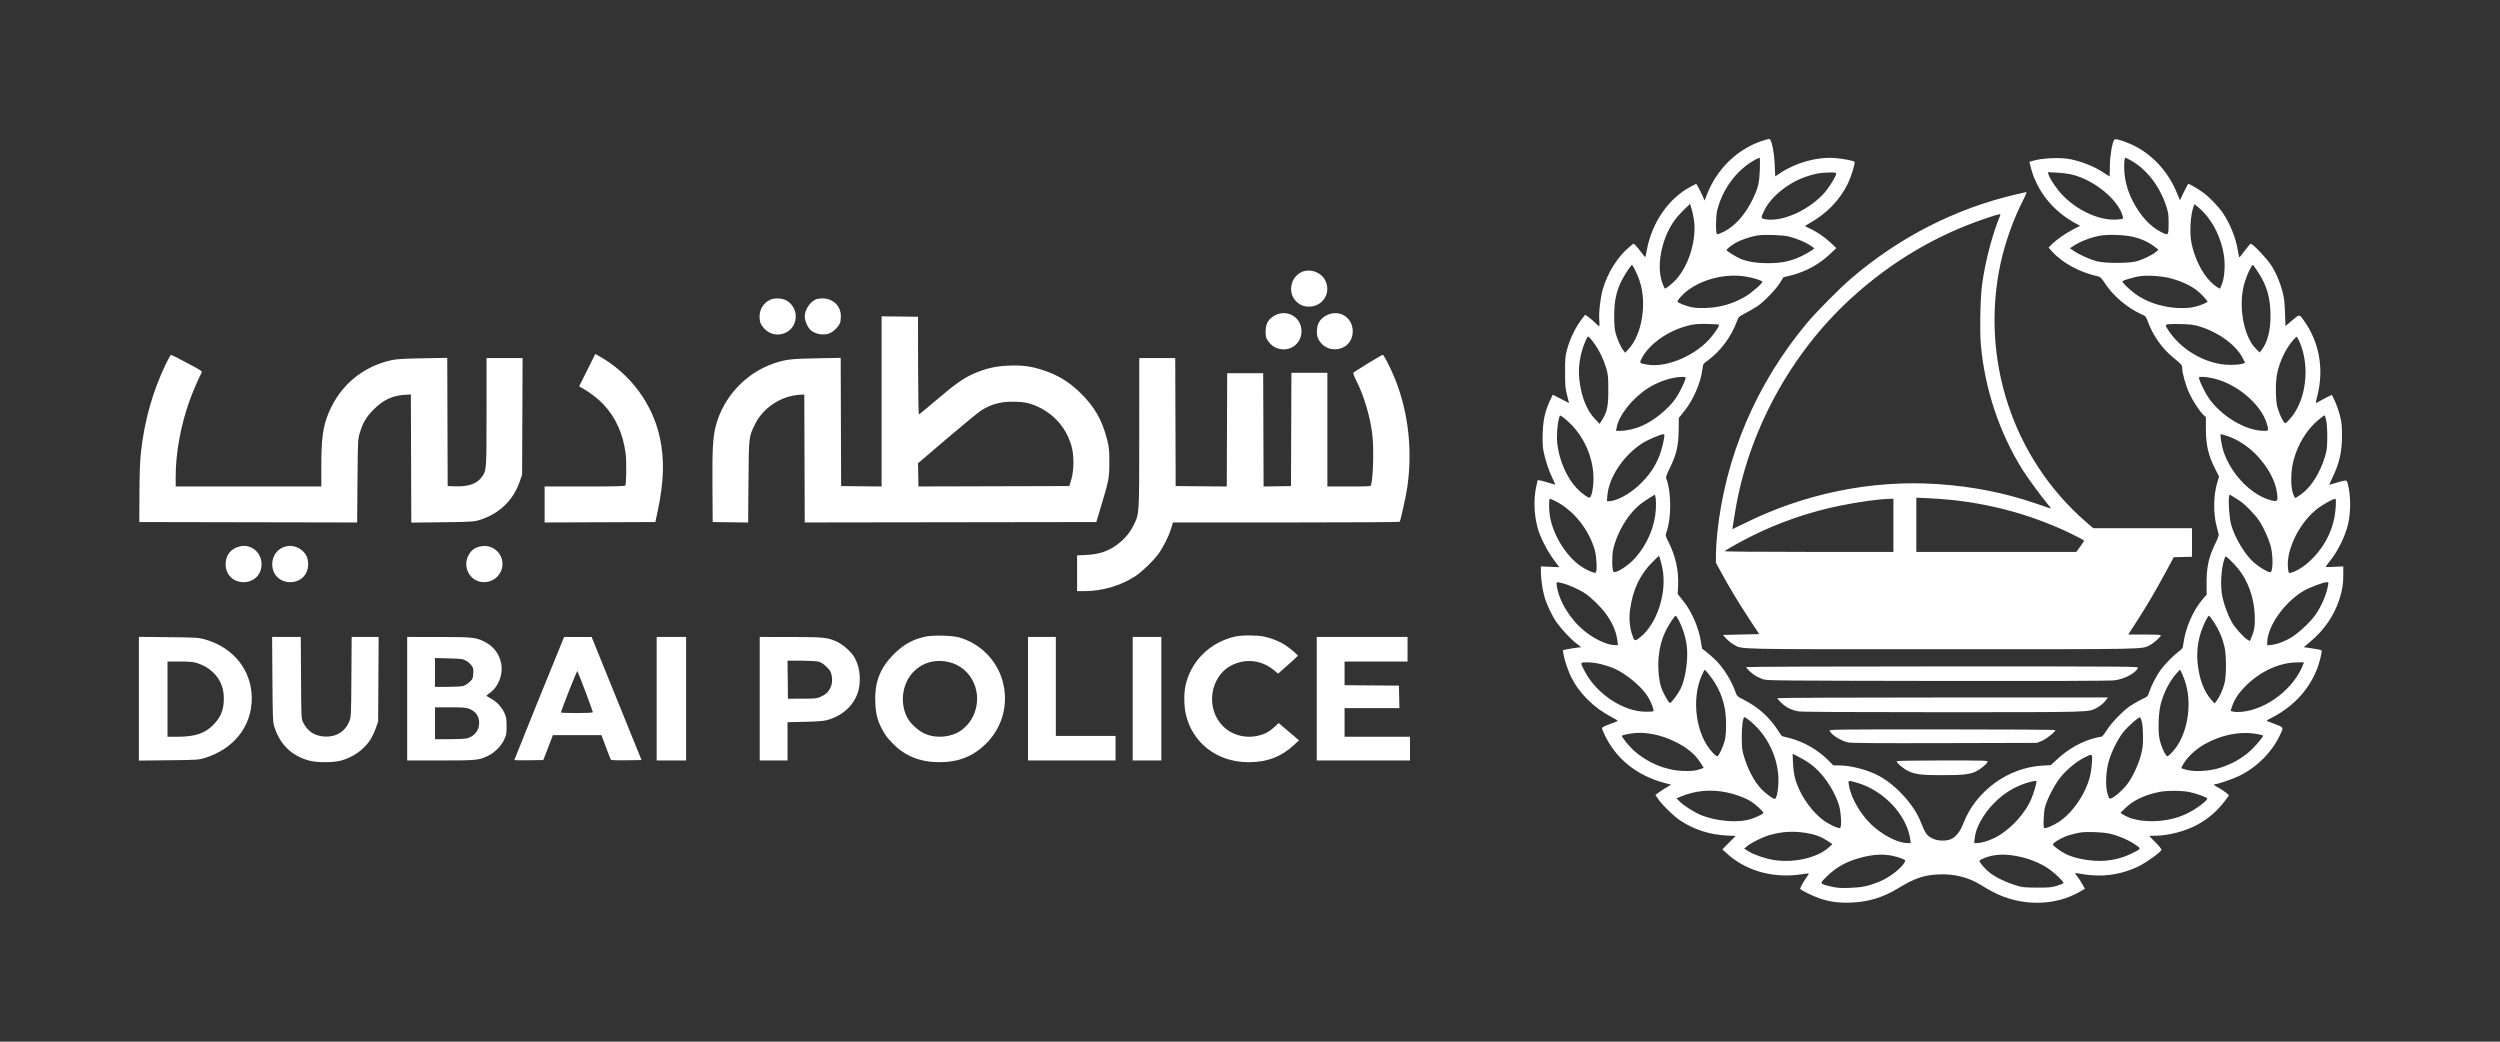 <svg width="144" height="60" viewBox="0 0 144 60" fill="none" xmlns="http://www.w3.org/2000/svg">
<rect x="0" y="0" width="144" height="60" fill="#333333" stroke="none"/>
<path fill-rule="evenodd" clip-rule="evenodd" d="M101.476 8.121C100.024 8.616 98.859 9.769 98.295 11.269L98.189 11.551L98.016 11.176C97.921 10.97 97.811 10.754 97.772 10.694L97.702 10.587L97.378 10.757C96.114 11.422 95.151 12.814 94.857 14.402C94.817 14.621 94.777 14.806 94.769 14.814C94.762 14.822 94.658 14.696 94.539 14.535C94.42 14.373 94.271 14.193 94.208 14.133L94.093 14.026L93.864 14.215C93.18 14.78 92.592 15.713 92.319 16.667C92.176 17.165 92.079 18.046 92.121 18.468C92.138 18.644 92.134 18.787 92.112 18.787C92.09 18.787 91.99 18.704 91.891 18.602C91.792 18.501 91.62 18.352 91.509 18.273L91.307 18.128L91.168 18.304C90.759 18.823 90.444 19.465 90.251 20.169C90.159 20.506 90.146 20.664 90.149 21.449C90.151 22.249 90.163 22.39 90.268 22.78C90.332 23.019 90.381 23.216 90.376 23.216C90.371 23.216 90.158 23.107 89.903 22.974L89.439 22.733L89.287 23.057C89.003 23.663 88.889 24.156 88.861 24.905C88.844 25.338 88.856 25.702 88.893 25.918C88.973 26.39 89.201 27.095 89.414 27.532C89.513 27.736 89.59 27.907 89.585 27.913C89.579 27.918 89.417 27.873 89.224 27.813C89.03 27.753 88.805 27.691 88.722 27.676L88.573 27.648L88.495 27.987C88.326 28.733 88.353 29.613 88.572 30.424C88.71 30.932 89.124 31.746 89.498 32.242L89.822 32.672L89.288 32.648L88.754 32.625V32.903C88.754 33.311 88.839 33.93 88.949 34.334C89.074 34.789 89.403 35.489 89.668 35.86C89.948 36.252 90.479 36.816 90.809 37.07L91.079 37.278L90.8 37.311C90.647 37.329 90.409 37.368 90.272 37.397L90.022 37.451L90.054 37.671C90.1 37.983 90.325 38.655 90.501 39.005C90.982 39.958 91.814 40.778 92.845 41.313C93.141 41.467 93.215 41.524 93.151 41.547C92.64 41.733 92.384 41.837 92.32 41.885C92.252 41.936 92.263 41.98 92.426 42.325C93.077 43.703 94.283 44.674 95.864 45.094L96.259 45.199L96.029 45.333C95.902 45.406 95.697 45.539 95.574 45.628L95.35 45.79L95.546 46.069C95.787 46.412 96.413 47.017 96.775 47.256C97.577 47.786 98.475 48.078 99.442 48.125L99.976 48.151L99.592 48.537L99.208 48.923L99.467 49.16C100.594 50.19 102.205 50.623 103.869 50.344C104.032 50.316 104.175 50.302 104.185 50.313C104.196 50.324 104.13 50.438 104.038 50.566C103.864 50.809 103.69 51.12 103.69 51.188C103.69 51.259 104.407 51.613 104.844 51.758C105.436 51.955 105.94 52.018 106.677 51.987C107.631 51.947 108.486 51.682 109.335 51.164C110.272 50.592 110.796 50.41 111.638 50.366C112.524 50.319 113.376 50.528 114.079 50.964C114.26 51.077 114.563 51.252 114.753 51.353C116.364 52.216 118.344 52.215 119.817 51.352L120.091 51.192L119.94 50.925C119.858 50.778 119.73 50.58 119.655 50.486C119.581 50.392 119.52 50.305 119.52 50.293C119.52 50.281 119.663 50.298 119.838 50.331C121.034 50.553 122.175 50.401 123.225 49.878C123.672 49.655 124.458 49.084 124.503 48.948C124.514 48.916 124.362 48.728 124.165 48.531C123.969 48.334 123.808 48.165 123.808 48.155C123.808 48.145 123.964 48.137 124.155 48.137C124.881 48.137 125.859 47.883 126.54 47.519C127.204 47.163 127.736 46.699 128.204 46.067L128.394 45.811L128.218 45.659C128.121 45.576 127.927 45.447 127.786 45.374C127.532 45.241 127.466 45.169 127.598 45.169C127.718 45.169 128.436 44.93 128.825 44.76C129.851 44.314 130.765 43.452 131.267 42.46C131.555 41.89 131.559 41.905 131.103 41.733C130.887 41.652 130.668 41.568 130.616 41.547C130.536 41.514 130.567 41.485 130.828 41.354C132.393 40.566 133.439 39.208 133.719 37.599C133.745 37.451 133.743 37.448 133.5 37.4C133.365 37.374 133.128 37.335 132.974 37.315L132.694 37.278L133.068 36.966C133.877 36.291 134.455 35.446 134.755 34.499C134.922 33.974 134.974 33.638 134.974 33.093V32.624L134.454 32.649C133.966 32.672 133.937 32.669 133.994 32.592C134.028 32.547 134.167 32.365 134.303 32.186C134.716 31.642 135.111 30.804 135.257 30.159C135.412 29.479 135.405 28.536 135.24 27.903C135.183 27.681 135.171 27.669 135.041 27.684C134.965 27.693 134.744 27.751 134.55 27.813C134.355 27.875 134.185 27.926 134.171 27.926C134.157 27.926 134.233 27.749 134.339 27.531C134.748 26.697 134.902 26.017 134.898 25.076C134.895 24.467 134.878 24.305 134.769 23.899C134.7 23.64 134.571 23.274 134.481 23.086L134.319 22.744L134.14 22.826C134.041 22.872 133.837 22.98 133.686 23.067C133.536 23.153 133.404 23.216 133.395 23.207C133.385 23.197 133.419 23.032 133.469 22.84C133.881 21.271 133.596 19.685 132.675 18.424C132.429 18.087 132.467 18.084 131.976 18.498L131.641 18.782L131.616 18.019C131.597 17.41 131.568 17.164 131.473 16.8C131.322 16.225 131.097 15.705 130.804 15.254C130.552 14.865 129.729 14.01 129.637 14.041C129.606 14.052 129.452 14.232 129.297 14.441C129.141 14.651 129.003 14.824 128.989 14.826C128.975 14.828 128.937 14.655 128.903 14.441C128.793 13.729 128.458 12.89 128.038 12.271C127.783 11.896 127.296 11.388 126.922 11.107C126.638 10.894 126.124 10.59 126.048 10.59C126.031 10.59 125.915 10.803 125.79 11.063L125.563 11.536L125.413 11.163C124.878 9.836 123.894 8.798 122.677 8.278C122.145 8.051 121.827 7.972 121.776 8.055C121.655 8.248 121.532 8.997 121.528 9.565C121.525 9.895 121.517 10.166 121.51 10.166C121.504 10.166 121.376 10.084 121.228 9.983C120.678 9.61 119.976 9.32 119.261 9.171C118.688 9.051 117.599 9.102 117.04 9.276L116.892 9.322L116.984 9.678C117.318 10.983 118.243 12.144 119.498 12.834L119.813 13.007L119.386 13.227C118.955 13.45 118.387 13.854 118.135 14.117L117.999 14.26L118.156 14.439C118.767 15.137 119.772 15.686 120.89 15.931C120.976 15.95 121.08 16.065 121.254 16.331C121.707 17.027 122.528 17.728 123.299 18.078C123.599 18.214 123.606 18.221 123.712 18.513C124.002 19.314 124.535 20.072 125.172 20.59C125.653 20.981 125.692 21.027 125.692 21.205C125.692 21.478 125.912 22.248 126.11 22.671C126.315 23.109 126.693 23.684 126.917 23.898L127.059 24.034V24.687C127.059 25.64 127.198 26.236 127.609 27.04L127.818 27.448L127.725 27.752C127.495 28.494 127.475 29.551 127.675 30.306C127.731 30.513 127.785 30.725 127.797 30.777C127.809 30.83 127.734 31.04 127.626 31.257C127.228 32.051 127.09 32.67 127.099 33.62L127.105 34.249L126.918 34.462C126.327 35.133 125.878 36.157 125.758 37.105C125.729 37.338 125.71 37.368 125.486 37.534C125.186 37.756 124.715 38.237 124.45 38.591C124.225 38.892 123.908 39.507 123.788 39.877C123.711 40.112 123.697 40.126 123.36 40.285C123.169 40.376 122.879 40.541 122.715 40.65C122.291 40.934 121.605 41.643 121.339 42.072C121.202 42.293 121.081 42.437 121.033 42.437C120.989 42.437 120.827 42.469 120.673 42.508C119.897 42.706 119.127 43.14 118.484 43.741L118.13 44.071L117.636 44.099C115.658 44.213 113.803 45.57 113.09 47.424C112.91 47.891 112.669 48.202 112.386 48.331C112.12 48.452 111.647 48.447 111.369 48.322C110.994 48.151 110.906 48.034 110.636 47.347C110.251 46.37 109.267 45.273 108.271 44.714C107.629 44.353 106.625 44.087 105.904 44.086L105.598 44.085L105.294 43.779C104.705 43.185 103.882 42.716 103.065 42.509L102.634 42.4L102.395 42.045C101.88 41.276 101.282 40.742 100.458 40.316C100.06 40.11 100.045 40.096 99.965 39.863C99.77 39.29 99.36 38.604 98.931 38.135C98.747 37.934 98.233 37.489 98.045 37.368C98.037 37.363 98.01 37.213 97.985 37.036C97.866 36.187 97.462 35.242 96.938 34.593L96.635 34.215L96.659 33.755C96.703 32.9 96.523 32.055 96.126 31.26C95.922 30.853 95.92 30.846 95.988 30.656C96.281 29.824 96.276 28.35 95.977 27.561C95.945 27.476 95.99 27.346 96.187 26.948C96.559 26.196 96.681 25.673 96.692 24.788L96.7 24.076L97.016 23.681C97.541 23.025 97.975 22.016 98.062 21.247C98.094 20.966 98.096 20.963 98.388 20.749C99.104 20.223 99.716 19.4 100.038 18.529C100.142 18.248 100.146 18.244 100.545 18.033C100.767 17.917 101.072 17.739 101.223 17.639C101.597 17.391 102.305 16.658 102.535 16.28L102.724 15.971L103.147 15.867C104.007 15.654 104.782 15.23 105.426 14.619L105.773 14.29L105.457 13.991C105.106 13.658 104.621 13.328 104.23 13.155C104.088 13.092 103.972 13.032 103.972 13.021C103.972 13.01 104.094 12.933 104.243 12.849C105.22 12.3 105.97 11.525 106.427 10.592C106.637 10.164 106.878 9.376 106.817 9.319C106.746 9.253 106.135 9.136 105.692 9.103C104.667 9.026 103.456 9.36 102.535 9.972L102.253 10.16L102.223 9.491C102.189 8.715 102.036 7.998 101.905 8C101.863 8.001 101.67 8.055 101.476 8.121ZM101.368 9.754C101.339 10.525 101.275 10.801 100.98 11.425C100.553 12.332 99.944 13.025 99.288 13.349C99.091 13.446 98.915 13.51 98.897 13.492C98.818 13.414 98.826 12.469 98.907 12.134C99.208 10.897 100.028 9.792 101.075 9.214C101.204 9.143 101.329 9.084 101.352 9.083C101.375 9.083 101.382 9.381 101.368 9.754ZM122.72 9.229C123.632 9.74 124.365 10.671 124.755 11.815C124.893 12.219 124.908 12.318 124.911 12.837C124.914 13.227 124.897 13.43 124.858 13.469C124.813 13.513 124.736 13.494 124.505 13.379C123.86 13.059 123.293 12.447 122.855 11.599C122.567 11.042 122.397 10.449 122.362 9.879C122.335 9.447 122.365 9.082 122.428 9.082C122.444 9.082 122.576 9.149 122.72 9.229ZM105.763 10.014C105.763 10.136 105.382 10.761 105.125 11.061C104.259 12.072 102.686 12.796 101.711 12.633C101.408 12.582 101.406 12.568 101.626 12.117C102.015 11.318 103.014 10.515 104.048 10.169C104.57 9.995 104.864 9.943 105.374 9.936C105.717 9.931 105.763 9.94 105.763 10.014ZM119.403 10.07C120.688 10.405 122.045 11.543 122.277 12.482C122.308 12.606 122.304 12.608 122.005 12.64C121.028 12.744 119.736 12.188 118.837 11.276C118.485 10.918 118.07 10.309 117.988 10.029L117.955 9.916L118.49 9.944C118.788 9.959 119.193 10.015 119.403 10.07ZM116.104 11.201C112.617 12.021 109.407 13.66 106.628 16.039C105.962 16.609 104.614 17.969 104.079 18.61C101.155 22.115 99.368 26.309 98.911 30.742C98.87 31.137 98.837 31.676 98.837 31.939V32.418L99.164 33.016C99.64 33.886 100.178 34.775 100.791 35.706L101.33 36.524L100.284 36.548L99.237 36.572L99.436 36.787C99.545 36.905 99.737 37.058 99.863 37.127C100.391 37.414 99.587 37.396 111.886 37.395C123.971 37.395 123.321 37.407 123.832 37.16C124.041 37.059 124.467 36.677 124.467 36.591C124.467 36.566 124.069 36.548 123.528 36.548H122.589L123.097 35.759C123.687 34.843 124.163 34.032 124.774 32.902L125.21 32.096L125.734 32.083L126.258 32.069V31.246V30.424H123.413H120.568L120.15 30.061C115.931 26.401 114.039 20.65 115.24 15.136C115.501 13.941 115.987 12.586 116.542 11.511C116.669 11.263 116.75 11.062 116.722 11.064C116.693 11.066 116.415 11.128 116.104 11.201ZM97.572 12.663C97.733 13.79 97.29 15.271 96.545 16.1C96.362 16.303 95.971 16.62 95.903 16.62C95.871 16.62 95.735 16.283 95.684 16.078C95.436 15.082 95.76 13.661 96.457 12.686C96.568 12.531 96.814 12.255 97.003 12.074L97.347 11.744L97.434 12.027C97.482 12.182 97.544 12.468 97.572 12.663ZM126.923 12.223C127.522 12.855 127.944 13.746 128.096 14.699C128.179 15.217 128.136 15.957 128.001 16.314C127.942 16.469 127.888 16.603 127.881 16.612C127.845 16.654 127.547 16.447 127.325 16.224C126.838 15.738 126.413 14.879 126.232 14.017C126.107 13.424 126.168 12.37 126.355 11.877L126.4 11.76L126.576 11.901C126.673 11.979 126.829 12.124 126.923 12.223ZM115.209 12.415C114.763 13.484 114.357 15.029 114.171 16.361C114.065 17.119 114.026 19.063 114.1 19.882C114.331 22.43 115.17 24.937 116.506 27.071C116.797 27.536 117.624 28.659 118 29.101C118.135 29.26 118.155 29.302 118.083 29.28C118.031 29.264 117.65 29.134 117.235 28.991C115.466 28.383 113.582 28.013 111.582 27.882C107.8 27.633 103.893 28.434 100.439 30.165C100.103 30.333 99.817 30.471 99.805 30.471C99.792 30.471 99.791 30.412 99.803 30.341C99.815 30.27 99.879 29.878 99.945 29.471C100.691 24.882 103.13 20.386 106.597 17.207C108.911 15.086 111.552 13.52 114.432 12.562C115.2 12.307 115.258 12.296 115.209 12.415ZM103.054 13.627C103.497 13.745 103.93 13.921 104.222 14.104C104.37 14.196 104.491 14.286 104.491 14.304C104.491 14.369 103.846 14.741 103.503 14.873C102.967 15.08 102.499 15.16 101.829 15.16C101.204 15.16 100.699 15.081 100.279 14.918C100.045 14.828 99.45 14.458 99.45 14.403C99.45 14.348 99.668 14.173 99.944 14.007C100.254 13.82 100.823 13.627 101.263 13.559C101.662 13.498 102.715 13.538 103.054 13.627ZM122.912 13.652C123.368 13.764 123.759 13.946 124.099 14.204L124.333 14.382L124.176 14.514C123.963 14.694 123.425 14.953 123.054 15.053C122.605 15.175 121.231 15.171 120.769 15.048C120.374 14.942 119.753 14.662 119.449 14.452L119.228 14.301L119.363 14.209C119.783 13.923 120.377 13.687 120.95 13.577C121.42 13.487 122.392 13.524 122.912 13.652ZM94.189 15.572C94.502 16.198 94.643 16.799 94.643 17.506C94.644 18.541 94.321 19.549 93.812 20.099L93.609 20.318L93.516 20.201C93.362 20.008 93.152 19.54 93.06 19.188C92.995 18.935 92.976 18.692 92.979 18.151C92.983 17.318 93.102 16.771 93.411 16.153C93.578 15.82 93.954 15.254 94.009 15.254C94.02 15.254 94.102 15.397 94.189 15.572ZM130.071 15.685C130.581 16.459 130.781 17.172 130.781 18.22C130.781 19.042 130.605 19.716 130.279 20.143L130.157 20.303L129.952 20.103C129.209 19.373 128.896 17.522 129.3 16.242C129.449 15.768 129.694 15.254 129.771 15.254C129.78 15.254 129.915 15.448 130.071 15.685ZM74.997 15.659C74.333 15.946 74.152 16.851 74.657 17.357C74.863 17.562 75.105 17.663 75.391 17.663C76.24 17.663 76.731 16.787 76.286 16.067C76.031 15.655 75.439 15.467 74.997 15.659ZM100.586 15.935C101.04 16.015 101.486 16.157 101.51 16.229C101.536 16.306 100.902 16.861 100.546 17.072C99.859 17.48 99.149 17.694 98.34 17.736C98.019 17.753 97.694 17.742 97.492 17.707C97.151 17.648 96.623 17.44 96.623 17.365C96.623 17.275 96.939 16.932 97.211 16.728C98.11 16.052 99.453 15.737 100.586 15.935ZM125.019 16.028C125.873 16.26 126.454 16.577 126.891 17.049C127.035 17.205 127.153 17.349 127.153 17.371C127.153 17.428 126.731 17.599 126.391 17.679C125.97 17.778 125.301 17.769 124.745 17.655C124.153 17.535 123.767 17.395 123.308 17.133C122.872 16.885 122.168 16.249 122.262 16.189C122.354 16.129 122.904 15.969 123.197 15.917C123.631 15.839 124.526 15.894 125.019 16.028ZM44.349 17.272C43.975 17.45 43.747 17.822 43.751 18.245C43.753 18.54 43.807 18.683 44 18.902C44.313 19.259 44.795 19.368 45.224 19.178C45.975 18.846 46.05 17.8 45.355 17.34C45.097 17.169 44.631 17.138 44.349 17.272ZM47.082 17.218C46.728 17.292 46.351 17.808 46.352 18.215C46.352 18.465 46.515 18.851 46.687 19.009C46.971 19.27 47.506 19.344 47.847 19.17C48.055 19.064 48.311 18.794 48.384 18.605C48.411 18.537 48.433 18.362 48.433 18.217C48.435 17.517 47.821 17.063 47.082 17.218ZM73.436 18.165C73.063 18.36 72.9 18.643 72.9 19.098C72.9 19.401 72.916 19.461 73.043 19.642C73.224 19.899 73.43 20.039 73.722 20.101C74.376 20.241 74.976 19.744 74.968 19.07C74.958 18.27 74.15 17.793 73.436 18.165ZM76.407 18.163C76.07 18.334 75.892 18.596 75.858 18.971C75.828 19.302 75.898 19.538 76.093 19.76C76.299 19.995 76.564 20.116 76.878 20.119C77.476 20.124 77.919 19.683 77.917 19.084C77.914 18.269 77.135 17.794 76.407 18.163ZM50.78 23.121V28.023L49.614 28.01L48.448 27.997L48.436 24.305L48.424 20.612L47.022 20.639C45.539 20.668 45.268 20.7 44.59 20.927C42.976 21.469 41.682 22.847 41.239 24.497C41.06 25.163 41.022 25.822 41.037 28.044L41.051 30.07L42.072 30.083L43.092 30.096L43.112 27.751C43.134 25.125 43.13 25.168 43.486 24.441C43.958 23.477 45.007 22.791 46.092 22.736L46.328 22.724L46.34 26.409L46.352 30.094L54.75 30.082L63.148 30.07L63.396 29.246C63.872 27.668 63.898 27.532 63.898 26.631C63.898 25.921 63.884 25.774 63.774 25.335C63.482 24.179 63.038 23.41 62.188 22.59C61.541 21.967 60.914 21.593 60.043 21.309C59.378 21.093 58.885 21.03 58.1 21.061C57.348 21.091 56.798 21.215 56.111 21.512C55.512 21.77 55.04 22.102 53.937 23.042C53.406 23.495 52.952 23.867 52.929 23.87C52.906 23.873 52.885 22.656 52.882 21.06L52.877 18.245L51.828 18.233L50.78 18.22V23.121ZM99.002 18.701C99.05 18.749 98.909 18.985 98.602 19.371C97.752 20.441 96.036 21.197 94.894 21.004C94.438 20.927 94.426 20.915 94.551 20.666C94.981 19.81 96.108 19.021 97.306 18.738C97.597 18.669 97.829 18.651 98.328 18.66C98.682 18.666 98.986 18.685 99.002 18.701ZM126.695 18.805C127.779 19.129 128.802 19.879 129.178 20.623L129.32 20.904L129.12 20.963C129.008 20.996 128.701 21.019 128.425 21.016C127.154 21.002 125.754 20.242 124.98 19.145C124.853 18.966 124.75 18.793 124.75 18.759C124.75 18.668 124.904 18.652 125.622 18.667C126.17 18.679 126.351 18.702 126.695 18.805ZM91.842 19.8C92.121 20.19 92.355 20.673 92.506 21.17C92.625 21.558 92.635 21.655 92.638 22.438C92.642 23.392 92.574 23.724 92.284 24.18L92.135 24.415L91.86 24.122C91.387 23.619 91.081 22.842 90.97 21.861C90.888 21.133 91.017 20.336 91.333 19.622C91.451 19.357 91.456 19.352 91.547 19.434C91.598 19.48 91.731 19.645 91.842 19.8ZM132.444 19.671C133.084 21.103 132.835 23.11 131.887 24.143C131.643 24.409 131.634 24.414 131.562 24.323C131.438 24.165 131.265 23.774 131.176 23.451C131.073 23.081 131.061 22.041 131.153 21.567C131.298 20.826 131.653 20.08 132.11 19.56C132.188 19.472 132.267 19.4 132.287 19.4C132.306 19.4 132.377 19.521 132.444 19.671ZM33.824 21.321L33.357 22.255L33.599 22.39C33.978 22.6 34.492 23.002 34.777 23.31C35.47 24.058 35.886 24.985 36.036 26.117C36.093 26.545 36.081 27.866 36.019 27.962C35.989 28.008 35.468 28.021 33.675 28.021H31.369V29.058V30.094L34.559 30.082L37.749 30.07L37.879 29.458C38.245 27.718 38.282 26.477 38.006 25.202C37.583 23.249 36.311 21.535 34.538 20.528L34.291 20.388L33.824 21.321ZM9.541 20.99C8.786 22.57 8.316 24.244 8.117 26.062C8.063 26.555 8.038 27.259 8.032 28.418L8.024 30.07L14.298 30.082L20.572 30.094L20.591 27.703C20.61 25.394 20.614 25.3 20.716 24.961C20.9 24.344 21.085 24.03 21.522 23.588C22.078 23.025 22.623 22.775 23.383 22.736L23.666 22.721L23.678 26.412L23.69 30.103L25.468 30.082C26.936 30.064 27.294 30.047 27.521 29.982C28.709 29.645 29.559 28.85 29.945 27.715L30.073 27.338L30.087 23.981L30.101 20.625H29.062H28.024V23.726C28.024 27.093 28.025 27.08 27.762 27.46C27.478 27.869 26.992 28.039 26.186 28.011L25.786 27.997L25.774 24.305L25.762 20.612L24.337 20.638C23.258 20.658 22.826 20.683 22.558 20.743C20.878 21.116 19.58 22.206 18.925 23.794C18.598 24.586 18.507 25.265 18.507 26.888V28.021H14.313H10.12V27.42C10.12 26.088 10.415 24.481 10.916 23.087C11.107 22.552 11.492 21.662 11.606 21.487C11.672 21.386 11.654 21.374 10.785 20.91C10.297 20.649 9.876 20.436 9.851 20.436C9.826 20.436 9.687 20.685 9.541 20.99ZM78.796 20.93C78.359 21.198 77.981 21.438 77.956 21.462C77.928 21.491 77.997 21.679 78.149 21.981C78.582 22.845 78.927 24.021 79.048 25.053C79.14 25.834 79.096 27.512 78.972 27.938C78.95 28.014 78.849 28.021 77.703 28.021H76.457V24.747V21.473H75.421H74.385L74.373 24.735L74.361 27.997L73.572 28.01L72.783 28.023L72.771 24.76L72.759 21.496H71.722H70.686L70.674 24.759L70.662 28.022L69.19 28.01L67.718 27.997L67.706 24.311L67.694 20.625H66.657H65.621L65.62 24.923C65.619 29.728 65.629 29.578 65.29 30.262C65.054 30.739 64.691 31.147 64.227 31.456C63.743 31.781 63.254 31.931 62.571 31.965L62.041 31.992V33.022V34.051L62.453 34.05C63.511 34.048 64.565 33.736 65.418 33.172C65.783 32.931 66.416 32.32 66.707 31.929C66.994 31.541 67.32 30.893 67.459 30.435L67.562 30.094H74.08C78.077 30.094 80.609 30.077 80.625 30.05C80.678 29.964 80.978 28.603 81.051 28.121C81.369 25.992 81.136 23.821 80.382 21.896C80.131 21.255 79.714 20.435 79.642 20.439C79.614 20.441 79.233 20.662 78.796 20.93ZM97.073 21.838C97.022 22.052 96.737 22.626 96.53 22.93C96.108 23.552 95.252 24.246 94.535 24.547C94.15 24.709 93.675 24.815 93.334 24.817L93.085 24.817L93.116 24.641C93.244 23.921 94.019 22.94 94.916 22.364C95.509 21.983 96.29 21.72 96.852 21.712C97.104 21.708 97.104 21.708 97.073 21.838ZM127.525 21.803C128.819 22.114 130.137 23.202 130.53 24.285C130.59 24.451 130.639 24.638 130.639 24.702C130.639 24.809 130.623 24.817 130.401 24.817C129.339 24.817 127.896 23.943 127.182 22.867C127.001 22.595 126.716 22.01 126.669 21.814C126.645 21.715 126.658 21.708 126.886 21.708C127.02 21.709 127.307 21.751 127.525 21.803ZM59.402 23.277C60.549 23.662 61.389 24.537 61.718 25.691C61.872 26.227 61.866 27.084 61.706 27.62L61.593 27.997L57.246 28.009L52.9 28.021L52.895 27.609C52.893 27.382 52.887 27.082 52.884 26.941L52.877 26.686L54.563 25.245C55.49 24.453 56.379 23.725 56.538 23.628C57.155 23.252 57.697 23.116 58.483 23.141C58.928 23.155 59.124 23.184 59.402 23.277ZM90.454 24.405C91.271 25.21 91.772 26.385 91.785 27.526C91.791 28.033 91.687 28.592 91.573 28.662C91.5 28.707 91.077 28.402 90.807 28.11C90.228 27.485 89.81 26.515 89.699 25.539C89.652 25.133 89.701 24.429 89.798 24.104L89.852 23.925L89.992 24.006C90.069 24.051 90.277 24.23 90.454 24.405ZM133.99 24.217C134.031 24.401 134.053 24.766 134.05 25.194C134.045 25.79 134.029 25.932 133.918 26.301C133.64 27.233 133.115 28.065 132.551 28.467C132.387 28.584 132.232 28.68 132.206 28.68C132.181 28.68 132.12 28.558 132.071 28.41C131.928 27.973 131.948 27.096 132.115 26.49C132.372 25.553 132.884 24.728 133.545 24.183C133.719 24.04 133.876 23.922 133.893 23.922C133.91 23.922 133.954 24.055 133.99 24.217ZM95.869 25.071C95.869 25.281 95.699 25.975 95.573 26.278C95.294 26.952 94.957 27.43 94.381 27.968C93.842 28.471 93.093 28.869 92.683 28.869H92.557L92.584 28.545C92.675 27.463 93.56 26.163 94.667 25.487C94.933 25.324 95.68 25.011 95.81 25.007C95.842 25.006 95.869 25.035 95.869 25.071ZM128.193 25.082C128.825 25.27 129.505 25.705 130.012 26.248C130.644 26.925 131.058 27.694 131.154 28.37C131.227 28.89 131.188 28.929 130.73 28.793C129.598 28.457 128.453 27.231 128.05 25.924C127.956 25.617 127.866 25.006 127.915 25.006C127.927 25.006 128.052 25.04 128.193 25.082ZM95.378 29.327C95.32 30.33 94.886 31.353 94.184 32.141C93.779 32.596 93.061 33.052 92.94 32.932C92.852 32.844 92.836 32.041 92.915 31.671C93.127 30.673 93.784 29.582 94.511 29.022C94.649 28.916 94.889 28.752 95.044 28.659L95.327 28.488L95.365 28.69C95.386 28.802 95.392 29.088 95.378 29.327ZM129.015 28.851C129.327 29.054 129.921 29.669 130.145 30.021C130.403 30.424 130.665 31.003 130.785 31.437C130.896 31.834 130.93 32.461 130.86 32.795C130.825 32.963 130.812 32.974 130.695 32.944C130.515 32.899 130.084 32.629 129.815 32.392C129.311 31.949 128.729 30.981 128.517 30.235C128.412 29.866 128.337 28.849 128.397 28.611L128.428 28.486L128.603 28.592C128.7 28.649 128.885 28.766 129.015 28.851ZM112.453 28.8C114.873 29.061 117.169 29.712 119.296 30.74C119.705 30.937 120.039 31.119 120.039 31.143C120.039 31.168 119.939 31.323 119.817 31.489L119.596 31.79H114.988H110.38V30.228V28.666L111.099 28.699C111.494 28.717 112.103 28.762 112.453 28.8ZM89.592 28.864C90.641 29.394 91.526 30.5 91.864 31.704C91.966 32.064 92.002 32.895 91.92 32.977C91.853 33.045 91.383 32.842 91.029 32.593C90.193 32.006 89.467 30.827 89.275 29.744C89.211 29.381 89.21 28.727 89.274 28.727C89.301 28.727 89.444 28.789 89.592 28.864ZM109.061 30.259V31.79H104.175C101.317 31.79 99.308 31.772 99.334 31.748C99.417 31.67 100.309 31.172 100.863 30.894C102.469 30.09 104.229 29.482 105.975 29.129C107.082 28.905 108.201 28.749 108.813 28.734L109.061 28.727V30.259ZM134.536 29.21C134.467 30.384 133.956 31.457 133.067 32.299C132.701 32.645 132.27 32.913 131.952 32.992C131.832 33.021 131.826 33.013 131.794 32.779C131.648 31.72 132.431 30.11 133.489 29.294C133.768 29.078 134.389 28.731 134.498 28.729C134.552 28.728 134.559 28.814 134.536 29.21ZM13.829 31.467C13.309 31.582 12.993 31.976 12.995 32.507C12.998 33.099 13.435 33.533 14.031 33.533C14.627 33.533 15.064 33.099 15.066 32.507C15.069 31.825 14.473 31.324 13.829 31.467ZM16.528 31.458C16.017 31.558 15.678 31.977 15.681 32.507C15.683 33.099 16.12 33.533 16.716 33.533C17.317 33.533 17.751 33.099 17.751 32.496C17.751 32.346 17.715 32.158 17.665 32.048C17.478 31.636 16.969 31.372 16.528 31.458ZM27.709 31.466C27.329 31.533 27.11 31.707 26.944 32.072C26.74 32.523 26.899 33.085 27.31 33.361C27.741 33.65 28.33 33.57 28.678 33.174C29.335 32.428 28.692 31.293 27.709 31.466ZM95.75 32.71C96.039 34.111 95.453 35.938 94.465 36.714C94.151 36.961 94.134 36.952 93.988 36.478C93.862 36.068 93.827 35.594 93.889 35.133C94.046 33.964 94.46 33.088 95.2 32.358L95.555 32.008L95.617 32.185C95.65 32.283 95.71 32.519 95.75 32.71ZM128.935 32.777C129.478 33.445 129.828 34.423 129.872 35.396C129.899 36.005 129.857 36.306 129.691 36.692L129.592 36.924L129.451 36.842C129.223 36.709 128.73 36.155 128.545 35.825C128.34 35.458 128.118 34.865 128.016 34.409C127.87 33.761 127.933 32.696 128.149 32.126C128.191 32.015 128.194 32.016 128.438 32.242C128.573 32.367 128.797 32.608 128.935 32.777ZM90.043 33.607C90.393 33.697 91.021 33.985 91.327 34.196C91.66 34.425 92.21 34.964 92.472 35.317C92.871 35.857 93.096 36.376 93.163 36.908L93.194 37.16H93.029C92.589 37.16 91.868 36.83 91.287 36.363C90.448 35.688 89.806 34.648 89.671 33.745C89.634 33.499 89.63 33.501 90.043 33.607ZM134.098 33.709C133.997 34.269 133.706 34.942 133.35 35.441C133.082 35.816 132.458 36.407 132.052 36.669C131.662 36.922 131.207 37.101 130.851 37.143L130.592 37.173V37.028C130.592 36.091 131.556 34.711 132.68 34.04C133.009 33.843 133.829 33.534 134.022 33.533C134.121 33.533 134.127 33.547 134.098 33.709ZM96.701 35.735C96.893 36.089 97.069 36.627 97.143 37.083C97.266 37.849 97.102 39.083 96.797 39.686C96.642 39.992 96.247 40.514 96.186 40.493C96.096 40.463 95.772 39.872 95.677 39.564C95.54 39.123 95.483 38.411 95.538 37.844C95.595 37.253 95.728 36.771 95.966 36.295C96.15 35.928 96.46 35.464 96.522 35.464C96.539 35.464 96.62 35.586 96.701 35.735ZM127.521 35.837C127.811 36.276 128.007 36.731 128.127 37.24C128.246 37.748 128.246 38.936 128.127 39.374C128.025 39.752 127.849 40.142 127.684 40.358L127.559 40.522L127.359 40.294C126.946 39.825 126.682 39.119 126.586 38.227C126.519 37.603 126.586 36.975 126.782 36.384C126.919 35.972 127.172 35.464 127.241 35.464C127.26 35.464 127.386 35.632 127.521 35.837ZM53.301 36.67C52.562 36.834 52.045 37.121 51.487 37.679C50.685 38.482 50.37 39.299 50.418 40.458C50.445 41.127 50.545 41.52 50.813 42.012C51.012 42.378 51.083 42.472 51.431 42.832C52.114 43.54 53.004 43.899 54.082 43.903C55.214 43.906 56.06 43.57 56.813 42.816C57.757 41.873 58.108 40.525 57.748 39.224C57.413 38.016 56.444 37.048 55.232 36.712C54.824 36.599 53.73 36.575 53.301 36.67ZM71.156 36.664C69.703 36.981 68.581 38.09 68.281 39.507C68.192 39.925 68.195 40.612 68.287 41.061C68.636 42.765 70.085 43.9 71.913 43.903C72.979 43.905 73.806 43.59 74.546 42.901L74.823 42.643L74.239 42.146L73.654 41.648L73.401 41.88C73.104 42.15 72.888 42.269 72.515 42.366C71.774 42.559 70.966 42.35 70.447 41.831C69.401 40.785 69.698 38.901 71.005 38.289C71.792 37.921 72.675 38.032 73.355 38.585L73.62 38.801L74.179 38.307C74.486 38.035 74.744 37.795 74.752 37.774C74.768 37.729 74.361 37.381 74.033 37.159C73.725 36.951 73.243 36.757 72.808 36.667C72.385 36.58 71.55 36.578 71.156 36.664ZM8 40.246V43.81L9.708 43.791C11.301 43.774 11.439 43.766 11.761 43.669C13.457 43.159 14.502 41.846 14.502 40.222C14.502 38.612 13.444 37.285 11.793 36.825C11.442 36.727 11.298 36.718 9.708 36.701L8 36.682V40.246ZM15.691 39.127C15.708 41.428 15.714 41.583 15.806 41.873C16.129 42.9 16.834 43.569 17.86 43.823C18.278 43.927 19.132 43.929 19.57 43.828C20.264 43.667 20.935 43.21 21.314 42.639C21.412 42.491 21.558 42.189 21.637 41.968L21.781 41.565L21.795 39.127L21.809 36.689H21.032H20.255L20.24 38.986C20.226 41.26 20.225 41.285 20.117 41.553C19.881 42.139 19.351 42.464 18.695 42.425C18.111 42.392 17.692 42.11 17.451 41.591C17.355 41.384 17.352 41.302 17.339 39.033L17.325 36.689H16.5H15.674L15.691 39.127ZM23.454 40.246V43.803H25.375C27.453 43.803 27.588 43.79 28.106 43.539C28.481 43.357 28.844 42.999 29.024 42.634C29.168 42.34 29.178 42.29 29.178 41.825C29.178 41.387 29.163 41.299 29.053 41.062C28.889 40.713 28.602 40.407 28.282 40.239C28.14 40.165 28.024 40.092 28.024 40.076C28.024 40.06 28.103 39.992 28.2 39.924C28.707 39.571 28.985 38.869 28.87 38.235C28.768 37.672 28.437 37.231 27.918 36.967C27.412 36.71 27.23 36.691 25.256 36.69L23.454 36.689V40.246ZM32.41 36.889C32.209 37.359 29.626 43.746 29.626 43.774C29.626 43.791 30.001 43.799 30.459 43.792L31.293 43.779L31.394 43.52C31.45 43.378 31.575 43.054 31.672 42.802L31.847 42.343L33.245 42.343L34.643 42.343L34.897 43.021C35.036 43.394 35.165 43.723 35.183 43.752C35.206 43.789 35.478 43.801 36.084 43.792L36.953 43.779L35.515 40.235L34.078 36.69L33.287 36.69L32.496 36.689L32.41 36.889ZM37.824 40.246V43.803H38.672H39.52V40.246V36.689H38.672H37.824V40.246ZM43.76 40.246V43.803H44.561H45.362V42.701V41.599L46.363 41.577C47.089 41.56 47.442 41.532 47.647 41.476C48.684 41.191 49.397 40.414 49.505 39.45C49.571 38.856 49.465 38.289 49.205 37.845C49.031 37.549 48.557 37.126 48.222 36.969C47.678 36.715 47.446 36.691 45.515 36.69L43.76 36.689V40.246ZM59.214 40.246V43.803H61.734H64.255V43.096V42.39H62.535H60.816V39.539V36.689H60.014H59.214V40.246ZM65.244 40.246V43.803H66.069H66.893V40.246V36.689H66.069H65.244V40.246ZM75.845 40.246V43.803H78.531H81.216V43.12V42.437H79.332H77.447V41.612V40.788H79.027H80.606L80.593 40.14L80.58 39.492L79.013 39.48L77.447 39.468V38.785V38.103H79.261H81.075V37.396V36.689H78.46H75.845V40.246ZM26.846 38.058C26.96 38.121 27.105 38.247 27.166 38.338C27.262 38.479 27.275 38.547 27.26 38.803C27.242 39.084 27.229 39.115 27.049 39.282C26.944 39.381 26.776 39.484 26.675 39.512C26.575 39.54 26.169 39.563 25.774 39.563L25.055 39.563V38.733V37.902L25.846 37.923C26.576 37.942 26.654 37.952 26.846 38.058ZM47.141 38.111C47.298 38.15 47.427 38.232 47.604 38.405C47.807 38.604 47.858 38.687 47.902 38.898C47.961 39.182 47.934 39.413 47.81 39.657C47.699 39.878 47.552 40.008 47.27 40.136C47.055 40.234 46.964 40.243 46.21 40.244L45.385 40.246L45.373 39.151L45.36 38.055H46.141C46.58 38.055 47.018 38.08 47.141 38.111ZM54.609 38.125C55.99 38.417 56.689 39.966 56.036 41.286C55.841 41.681 55.463 42.059 55.091 42.231C54.525 42.494 53.784 42.504 53.254 42.255C52.887 42.084 52.449 41.684 52.273 41.361C51.827 40.541 51.947 39.439 52.558 38.76C53.074 38.186 53.816 37.956 54.609 38.125ZM11.301 38.178C11.691 38.294 11.995 38.465 12.264 38.719C12.724 39.154 12.926 39.694 12.889 40.391C12.86 40.94 12.694 41.325 12.311 41.726C11.819 42.242 11.245 42.437 10.216 42.437H9.649V40.27V38.103H10.347C10.852 38.103 11.116 38.124 11.301 38.178ZM92.247 38.262C92.49 38.324 92.814 38.431 92.967 38.499C93.695 38.822 94.603 39.589 94.941 40.166C95.132 40.493 95.287 40.914 95.235 40.966C95.216 40.985 95.007 40.998 94.769 40.995C93.505 40.981 91.978 39.975 91.306 38.711C90.996 38.13 90.992 38.15 91.431 38.15C91.671 38.15 91.963 38.19 92.247 38.262ZM132.666 38.264C132.136 39.66 130.576 40.862 129.112 41.003C128.954 41.018 128.747 41.013 128.652 40.992L128.478 40.953L128.572 40.675C128.699 40.301 128.94 39.93 129.289 39.572C130.157 38.681 131.264 38.164 132.323 38.153L132.71 38.15L132.666 38.264ZM100.58 38.425C100.58 38.493 100.926 38.814 101.126 38.931C101.232 38.994 101.423 39.081 101.55 39.126C101.766 39.202 102.439 39.208 111.581 39.222C118.032 39.231 121.517 39.22 121.778 39.188C122.357 39.118 122.98 38.794 123.152 38.473C123.197 38.388 122.906 38.385 111.889 38.385C105.669 38.385 100.58 38.403 100.58 38.425ZM98.45 38.868C98.908 39.444 99.184 40.028 99.335 40.741C99.45 41.284 99.453 42.252 99.341 42.672C99.241 43.048 98.993 43.567 98.915 43.567C98.883 43.567 98.769 43.477 98.663 43.367C97.689 42.359 97.397 40.282 98.032 38.882C98.109 38.712 98.182 38.574 98.194 38.574C98.206 38.574 98.322 38.706 98.45 38.868ZM125.907 39.407C126.266 40.631 125.979 42.278 125.252 43.171C125.144 43.303 125.005 43.45 124.943 43.497C124.834 43.58 124.828 43.58 124.761 43.492C124.626 43.317 124.463 42.91 124.39 42.57C124.291 42.102 124.326 41.05 124.459 40.549C124.639 39.867 124.976 39.222 125.391 38.762L125.569 38.566L125.677 38.779C125.736 38.896 125.84 39.178 125.907 39.407ZM33.719 39.832C33.955 40.459 34.149 40.994 34.149 41.021C34.149 41.054 33.837 41.071 33.23 41.071C32.725 41.071 32.311 41.057 32.311 41.041C32.311 40.942 33.228 38.624 33.256 38.654C33.275 38.675 33.483 39.205 33.719 39.832ZM102.371 40.215C102.371 40.237 102.47 40.353 102.592 40.473C102.851 40.729 103.192 40.902 103.574 40.973C103.763 41.008 106.352 41.023 111.885 41.023C120.479 41.022 120.277 41.027 120.734 40.794C120.966 40.675 121.185 40.494 121.313 40.313L121.411 40.175H111.891C106.655 40.175 102.371 40.193 102.371 40.215ZM26.992 40.813C27.385 40.952 27.6 41.247 27.599 41.645C27.598 42.072 27.329 42.411 26.898 42.53C26.805 42.556 26.352 42.578 25.892 42.578L25.055 42.578V41.659V40.741H25.921C26.58 40.741 26.836 40.758 26.992 40.813ZM100.753 41.486C101.785 42.303 102.434 43.63 102.438 44.934C102.44 45.485 102.335 46.017 102.224 46.017C102.128 46.017 101.672 45.683 101.46 45.456C101.043 45.01 100.687 44.346 100.457 43.586C100.346 43.219 100.33 43.081 100.326 42.484C100.321 41.829 100.393 41.306 100.486 41.306C100.507 41.306 100.627 41.387 100.753 41.486ZM123.375 41.593C123.41 41.734 123.438 42.111 123.439 42.437C123.44 42.917 123.418 43.11 123.32 43.484C123.172 44.055 122.803 44.829 122.499 45.207C122.158 45.633 121.613 46.064 121.503 45.996C121.481 45.982 121.426 45.835 121.381 45.668C121.262 45.23 121.302 44.401 121.47 43.827C121.631 43.273 122.003 42.538 122.314 42.155C122.587 41.819 123.184 41.294 123.262 41.321C123.29 41.33 123.341 41.452 123.375 41.593ZM105.382 42.1C105.509 42.336 106.001 42.649 106.422 42.761C106.582 42.803 107.946 42.814 111.982 42.804L117.329 42.79L117.6 42.681C117.852 42.579 118.39 42.153 118.39 42.055C118.39 42.03 115.697 42.013 111.863 42.013C105.51 42.013 105.337 42.015 105.382 42.1ZM94.967 42.25C95.692 42.341 96.549 42.681 97.164 43.121C97.518 43.374 97.743 43.609 97.962 43.957L98.134 44.228L98.01 44.275C97.688 44.397 97.437 44.427 96.914 44.404C95.901 44.359 94.887 43.932 94.092 43.218C93.854 43.004 93.419 42.467 93.419 42.388C93.419 42.367 93.53 42.327 93.666 42.3C94.203 42.195 94.448 42.185 94.967 42.25ZM130.13 42.302C130.255 42.328 130.357 42.362 130.357 42.376C130.357 42.44 130.005 42.867 129.727 43.141C129.203 43.657 128.566 44.021 127.779 44.255C127.224 44.419 126.416 44.462 125.978 44.349C125.81 44.306 125.665 44.263 125.655 44.252C125.606 44.204 125.921 43.732 126.158 43.498C126.528 43.134 126.824 42.929 127.328 42.69C128.257 42.25 129.249 42.113 130.13 42.302ZM104.234 43.969C104.928 44.461 105.565 45.347 105.893 46.276C106.045 46.706 106.104 47.647 105.982 47.693C105.87 47.736 105.26 47.438 104.947 47.187C104.445 46.785 103.962 46.161 103.662 45.53C103.405 44.988 103.308 44.596 103.279 43.976L103.253 43.418L103.601 43.593C103.792 43.688 104.077 43.858 104.234 43.969ZM120.495 43.932C120.479 44.185 120.424 44.555 120.373 44.755C120.115 45.754 119.374 46.828 118.589 47.341C118.244 47.567 117.798 47.75 117.739 47.69C117.676 47.628 117.714 46.792 117.793 46.488C117.91 46.036 118.345 45.198 118.681 44.776C119.027 44.34 119.602 43.864 120.057 43.636C120.536 43.395 120.529 43.39 120.495 43.932ZM109.249 43.85C109.249 43.953 109.652 44.291 109.925 44.418C110.337 44.609 110.684 44.65 111.888 44.65C113.05 44.65 113.437 44.608 113.802 44.442C114.048 44.329 114.4 44.044 114.483 43.889C114.528 43.806 114.436 43.803 111.889 43.803C110.161 43.803 109.249 43.819 109.249 43.85ZM106.933 45.076C108.475 45.503 109.826 46.927 110.029 48.337L110.061 48.561H109.869C109.393 48.561 108.629 48.203 108.013 47.693C107.243 47.054 106.624 46.034 106.489 45.181C106.451 44.943 106.452 44.943 106.933 45.076ZM117.306 45.013C117.306 45.12 117.133 45.704 117.021 45.976C116.649 46.877 115.773 47.817 114.891 48.261C114.54 48.438 114.122 48.561 113.873 48.561H113.712L113.742 48.276C113.804 47.675 114.239 46.888 114.851 46.267C115.272 45.84 115.679 45.549 116.189 45.309C116.675 45.082 117.306 44.914 117.306 45.013ZM99.464 45.643C99.99 45.751 100.524 45.953 100.886 46.182C101.131 46.337 101.57 46.747 101.57 46.821C101.57 46.894 101.019 47.146 100.686 47.224C99.963 47.395 98.812 47.282 98.012 46.962C97.597 46.796 96.966 46.396 96.726 46.146L96.57 45.984L96.797 45.889C97.637 45.534 98.527 45.452 99.464 45.643ZM126.107 45.62C126.47 45.695 127.041 45.895 127.129 45.98C127.223 46.069 126.466 46.634 125.907 46.892C124.747 47.428 123.112 47.44 122.289 46.919L122.135 46.822L122.42 46.545C122.883 46.095 123.529 45.788 124.373 45.617C124.807 45.529 125.669 45.531 126.107 45.62ZM103.976 47.97C104.522 48.053 104.855 48.172 105.251 48.427L105.549 48.62L105.33 48.819C104.662 49.423 103.277 49.729 102.121 49.527C101.632 49.442 101.001 49.22 100.692 49.024L100.464 48.879L100.628 48.743C100.879 48.533 101.559 48.2 101.962 48.089C102.654 47.9 103.267 47.863 103.976 47.97ZM121.5 48.015C121.976 48.117 122.553 48.358 122.945 48.62C123.361 48.898 123.368 48.877 122.748 49.178C122.279 49.406 121.759 49.54 121.199 49.58C120.486 49.63 119.527 49.461 118.987 49.191C118.675 49.035 118.248 48.717 118.248 48.641C118.248 48.538 118.775 48.234 119.167 48.111C119.374 48.046 119.682 47.973 119.85 47.95C120.238 47.896 121.099 47.93 121.5 48.015ZM108.974 49.287C109.164 49.324 109.422 49.398 109.546 49.452C109.757 49.543 109.768 49.556 109.715 49.654C109.524 50.012 108.825 50.552 108.26 50.779C107.6 51.043 107.268 51.115 106.576 51.14C105.998 51.161 105.844 51.15 105.463 51.062C104.799 50.909 104.797 50.904 105.182 50.523C105.739 49.971 106.286 49.656 107.078 49.429C107.81 49.22 108.398 49.176 108.974 49.287ZM115.916 49.27C116.769 49.391 117.567 49.705 118.154 50.152C118.464 50.388 118.861 50.786 118.861 50.862C118.861 50.884 118.696 50.954 118.496 51.016C118.169 51.117 118.046 51.128 117.329 51.126C116.594 51.123 116.494 51.112 116.105 50.993C115.543 50.821 114.992 50.556 114.64 50.29C114.341 50.063 113.994 49.663 114.022 49.577C114.031 49.549 114.157 49.479 114.303 49.421C114.769 49.234 115.31 49.183 115.916 49.27Z" fill="white"/>
</svg>
